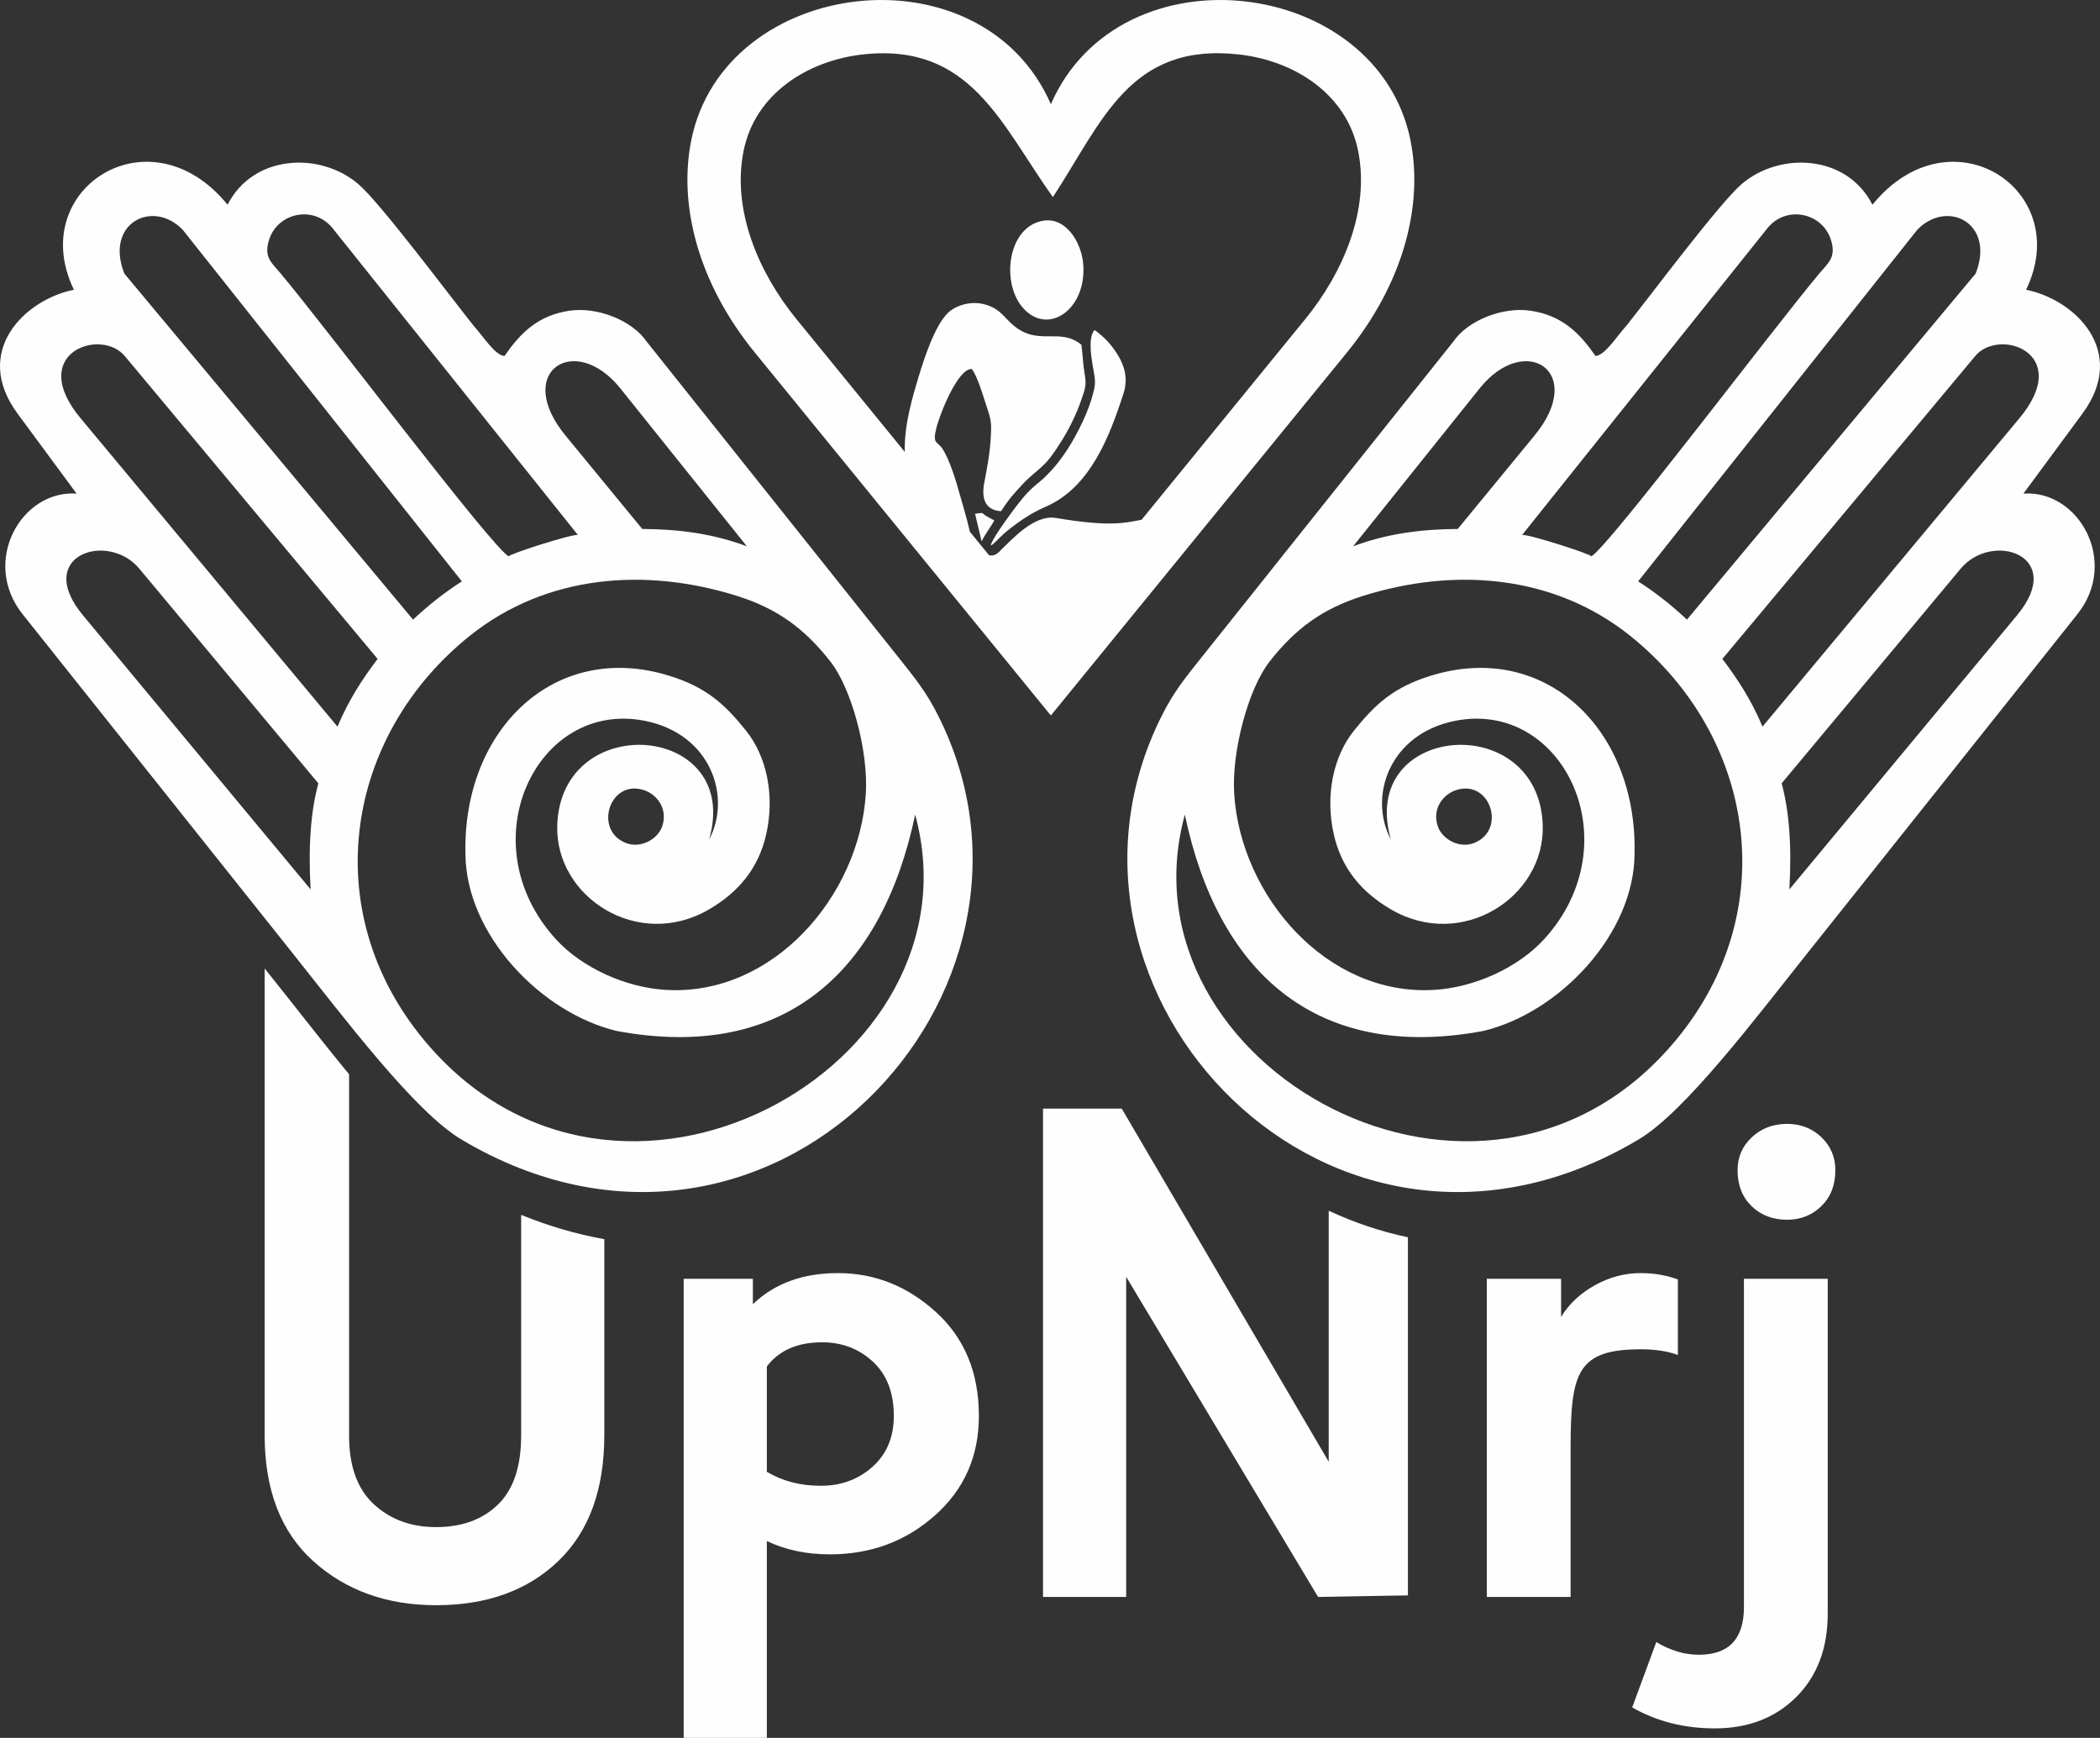 <?xml version="1.0" encoding="UTF-8"?>
<!DOCTYPE svg PUBLIC "-//W3C//DTD SVG 1.1//EN" "http://www.w3.org/Graphics/SVG/1.1/DTD/svg11.dtd">
<!-- Creator: CorelDRAW -->
<svg xmlns="http://www.w3.org/2000/svg" xml:space="preserve" width="64.318mm" height="53.227mm" version="1.1" style="shape-rendering:geometricPrecision; text-rendering:geometricPrecision; image-rendering:optimizeQuality; fill-rule:evenodd; clip-rule:evenodd"
viewBox="0 0 10629.95 8796.85"
 xmlns:xlink="http://www.w3.org/1999/xlink"
 xmlns:xodm="http://www.corel.com/coreldraw/odm/2003">
 <rect x="0" y="0" width="10629.95" height="8796.85" fill="#333333" stroke="none"/>
 <defs>
  <style type="text/css">
   <![CDATA[
    .fil0 {fill:#FEFEFE}
    .fil1 {fill:#FEFEFE;fill-rule:nonzero}
   ]]>
  </style>
 </defs>
 <g id="Plan_x0020_1">
  <path class="fil0" d="M9705.48 1162.42c153.01,-156.58 395.64,-31.35 294.96,222.44l-1461.29 1751.47c-77.22,-72.34 -159.97,-137.97 -247.05,-193.55l1413.37 -1780.36zm-4796.34 1528.68c-14.08,-65.91 -44.39,-164.4 -50.92,-188.34 -18.61,-68.42 -52.03,-176.63 -86.21,-229.25 -27.63,-42.52 -53.27,-22.81 -32.44,-106.52 18.46,-74.17 110.45,-304.96 180.15,-299.01 27.52,38.56 50.41,115.86 67.23,167.09 30.96,94.24 34.15,94.6 26.48,203.86 -4.56,65.13 -18.97,141.52 -30.97,203.57 -15.29,78.95 2.48,139.9 84.93,145.04 16.87,-27.19 45.86,-67.43 67.41,-90.77 23.49,-25.44 49.73,-57.58 80.77,-83.93 82.07,-69.68 91.46,-77.93 152.27,-172.08 40.01,-61.96 80.37,-141.79 106.09,-218.27 17.42,-51.8 27.17,-69.46 16.66,-129.24 -9.22,-52.51 -9.62,-97.81 -16.73,-148.4 -114.83,-93.56 -223.93,17.09 -358.69,-111.08 -40.54,-38.56 -62.04,-77.38 -139.75,-95.26 -66.08,-15.22 -139.79,8.45 -178.18,46.19 -65.48,64.41 -119.51,229.74 -147.42,322.68 -33.95,112.98 -73.76,248.29 -69.76,380.27l-549.18 -673.3c-188,-230.47 -327.5,-547.79 -267,-850.11 58.16,-290.58 325.4,-458.15 605.01,-488.86 543.98,-59.71 697.63,352.94 960.64,722.26 249.84,-380.95 388.06,-782.88 940.25,-722.26 279.61,30.71 546.85,198.28 605.01,488.86 60.51,302.32 -79,619.64 -267,850.11l-829.12 1016.49c-85.63,16.53 -163.29,36.49 -433.16,-8.97 -109.15,-18.39 -217.22,102.09 -289.33,172.51 -16.73,16.35 -34.39,20.34 -50.09,15.59l-96.95 -118.86zm105.46 70.12c12.91,-3.57 40.48,-35.8 61.78,-54.94 24.11,-21.65 42.77,-36.13 67.6,-54.41 46.81,-34.49 95.15,-63.4 151.88,-88.26 221.68,-97.13 320.36,-352.46 391.35,-572.5 23.9,-74.11 5.12,-139.06 -29.29,-194.95 -16.44,-26.71 -34.13,-49.37 -52.44,-69.76 -7.26,-8.08 -52.44,-50.31 -65.43,-55.63 -31.48,35.22 -17.85,126.71 -9.3,177.16 14.46,85.35 19.17,88.8 -6.1,173.16 -28.2,94.17 -91.26,212.61 -138.96,279.72 -35.76,50.29 -53.13,70.75 -94.67,112.29 -27.7,27.7 -63.61,49.33 -107.11,99.87 -32.39,37.65 -158.21,203.45 -169.3,248.26zm259.03 -1642.87c-171.59,35.58 -205.58,305.97 -100.58,433.97 125.56,153.09 329.45,18.15 310.02,-216.64 -8.97,-108.4 -87.73,-242.59 -209.43,-217.33zm-338.03 1482.11l33.48 140.51c14.89,-35.32 45.85,-72.03 63.78,-106.78l-21.58 -11.85c-56.49,-27.6 -17.01,-29.55 -75.68,-21.88zm2769.26 107.18l1244.93 -1556.66c97.69,-113.94 275.77,-71.98 318.08,62.77 27.68,88.16 -11.6,114.63 -57.38,169.04 -229.65,272.83 -1070,1388.43 -1155.52,1433.22 0.5,-10.51 -313.75,-111.91 -350.11,-108.37zm-212.71 -744.65c230.52,-283.85 541.73,-79.31 273.26,244.04 -128.81,156.81 -257.64,313.6 -386.46,470.4 -182.56,1.14 -354.84,22.59 -529.45,87.64l642.64 -802.08zm1565.54 2538.86c13.01,-230.22 -2.83,-403.73 -39.27,-536.69l905.76 -1086.08c160.33,-193.43 536.82,-66.84 286.05,235.08l-1152.54 1387.69zm1158.08 -2377.31l-1294.11 1553.36c-56.61,-134.7 -126.25,-241.25 -203.23,-342.71l1276.68 -1529.13c119.08,-153.47 509.38,-19.45 220.67,318.48zm-1921.35 3643.19c235.25,-139.99 586.98,-607.36 860.9,-951.22l1358.11 -1704.98c215.5,-266.55 9.78,-632.56 -271.11,-613.09l298.61 -404.75c233.68,-316.73 -39.12,-578.25 -285.13,-627.04 245.74,-507.07 -383.28,-915.76 -777.74,-430.4 -129.31,-254.58 -467.95,-270.27 -661.86,-104.62 -111.71,95.43 -461.69,564.62 -581.92,714.93 -54.04,60.24 -109.1,151.08 -157.95,155.34 -79.56,-114.67 -167.83,-205.52 -329.35,-229.27 -140.48,-20.64 -317.29,48.54 -391.41,157.7l-1274.33 1598.13c-81.94,102.78 -138.75,172.23 -198.87,291.23 -710.07,1405.49 860.46,3071.4 2412.06,2148.04zm-1253.9 -1518.44c-115.43,-216.11 -8.78,-534.99 325.92,-600.85 548.77,-107.99 895.38,619.79 448.48,1106.83 -132.33,144.2 -353.27,244.11 -558.26,255.48 -541.83,30.1 -976.54,-476.38 -1009.37,-992.79 -13.52,-212.44 70.37,-530.8 179.73,-670.1 129.76,-165.26 266.93,-266.82 470.53,-330.97 462.58,-145.75 966.25,-109.82 1355.25,202.19 627.7,503.5 774.81,1387.52 232.26,2043.46 -973.85,1177.23 -2836.94,135.13 -2487.51,-1139.05 165.32,789.27 656.79,1253.14 1508.72,1095.37 386.36,-91.26 766.04,-490.28 767.66,-898.07 13.97,-627.74 -451.74,-1080.42 -1032.12,-900.19 -185.77,57.68 -279.11,141.67 -388.36,277.9 -103.91,129.59 -147.06,327.26 -101.58,526.41 38.62,169.07 138.33,290.42 289.47,378.47 359.4,209.35 779.49,-63.23 767.8,-426.15 -19.07,-591.48 -937.6,-513.37 -768.63,72.06zm325.68 -248.42c176.84,-63.25 263.29,203.2 93.33,266.9 -74.69,27.98 -160.07,-21.35 -181.45,-84.87 -30.59,-90.78 27.78,-160.45 88.12,-182.03zm-6441.74 -2838.46c-153.01,-156.58 -395.64,-31.35 -294.96,222.44l1461.29 1751.47c77.22,-72.34 159.97,-137.97 247.05,-193.55l-1413.37 -1780.36zm2000.62 1545.23l-1244.93 -1556.66c-97.69,-113.94 -275.77,-71.98 -318.08,62.77 -27.68,88.16 11.6,114.63 57.38,169.04 229.65,272.83 1070,1388.43 1155.52,1433.22 -0.5,-10.51 313.75,-111.91 350.11,-108.37zm212.71 -744.65c-230.52,-283.85 -541.73,-79.31 -273.26,244.04 128.81,156.81 257.64,313.6 386.46,470.4 182.56,1.14 354.84,22.59 529.45,87.64l-642.64 -802.08zm-1565.54 2538.86c-13.01,-230.22 2.83,-403.73 39.27,-536.69l-905.76 -1086.08c-160.33,-193.43 -536.82,-66.84 -286.05,235.08l1152.54 1387.69zm-1158.08 -2377.31l1294.11 1553.36c56.61,-134.7 126.25,-241.25 203.23,-342.71l-1276.68 -1529.13c-119.08,-153.47 -509.38,-19.45 -220.67,318.48zm1921.35 3643.19c-235.25,-139.99 -586.98,-607.36 -860.9,-951.22l-1358.11 -1704.98c-215.5,-266.55 -9.78,-632.56 271.11,-613.09l-298.61 -404.75c-233.68,-316.73 39.12,-578.25 285.13,-627.04 -245.74,-507.07 383.28,-915.76 777.74,-430.4 129.31,-254.58 467.95,-270.27 661.86,-104.62 111.71,95.43 461.69,564.62 581.92,714.93 54.04,60.24 109.1,151.08 157.95,155.34 79.56,-114.67 167.83,-205.52 329.35,-229.27 140.48,-20.64 317.29,48.54 391.41,157.7l1277.49 1602.1c81.08,101.69 136.55,170.05 196.03,287.85 709.3,1405.37 -860.98,3070.67 -2412.38,2147.44zm1253.9 -1518.44c115.43,-216.11 8.78,-534.99 -325.92,-600.85 -548.77,-107.99 -895.38,619.79 -448.48,1106.83 132.33,144.2 353.27,244.11 558.26,255.48 541.83,30.1 976.54,-476.38 1009.37,-992.79 13.52,-212.44 -70.37,-530.8 -179.73,-670.1 -129.76,-165.26 -266.93,-266.82 -470.53,-330.97 -462.58,-145.75 -966.25,-109.82 -1355.25,202.19 -627.7,503.5 -774.81,1387.52 -232.26,2043.46 973.85,1177.23 2836.94,135.13 2487.51,-1139.05 -165.32,789.27 -656.79,1253.14 -1508.72,1095.37 -386.36,-91.26 -766.04,-490.28 -767.66,-898.07 -13.97,-627.74 451.74,-1080.42 1032.12,-900.19 185.77,57.68 279.11,141.67 388.36,277.9 103.91,129.59 147.06,327.26 101.58,526.41 -38.62,169.07 -138.33,290.42 -289.47,378.47 -359.4,209.35 -779.49,-63.23 -767.8,-426.15 19.07,-591.48 937.6,-513.37 768.63,72.06zm-325.68 -248.42c-176.84,-63.25 -263.29,203.2 -93.33,266.9 74.69,27.98 160.07,-21.35 181.45,-84.87 30.59,-90.78 -27.78,-160.45 -88.12,-182.03zm2055.59 -3473.62c-351.81,-804.2 -1654.54,-645.25 -1820.5,183.93 -65.35,326.53 34.64,721.02 322.58,1074l1497.93 1836.42 1497.93 -1836.42c287.94,-352.99 387.93,-747.48 322.58,-1074 -165.97,-829.19 -1468.69,-988.13 -1820.5,-183.93z"/>
  <path class="fil1" d="M2637.97 7267.12l0 -1117.92c138.27,56.67 279.28,97.76 421,123.18l0 991.53c0,276.37 -77.68,489.01 -233,637.92 -155.32,148.89 -361.53,223.35 -618.63,223.35 -248.52,0 -455.27,-73.93 -620.25,-221.75 -164.96,-147.84 -247.45,-361 -247.45,-639.52l0 -2361.75 65.91 82.77 5.65 7.07 1.34 1.7 6.99 8.79 2.93 3.69 4.07 5.09 1.57 1.98 5.4 6.81 0.21 0.28 5.64 7.09 1.12 1.42 4.5 5.69 2.48 3.12 3.14 3.97 3.83 4.83 1.78 2.26 5.17 6.54 0.45 0.56 5.62 7.09 0.91 1.14 4.71 5.97 2.25 2.84 3.36 4.26 3.6 4.54 2.02 2.55 4.94 6.26 0.68 0.84 5.6 7.11 0.68 0.86 4.94 6.25 2.02 2.56 3.59 4.54 3.37 4.26 2.25 2.83 4.71 5.98 0.89 1.12 5.62 7.11 0.45 0.58 5.16 6.53 1.8 2.28 3.82 4.83 3.14 3.98 2.46 3.12 4.51 5.69 1.11 1.42 5.6 7.09 0.25 0.3 5.37 6.81 1.59 2 4.03 5.11 2.93 3.7 2.69 3.39 4.28 5.42 1.34 1.69 5.62 7.09 0.02 0.02 5.6 7.09 1.36 1.72 4.26 5.37 2.71 3.42 2.93 3.67 4.07 5.12 1.55 1.97 5.42 6.83 0.21 0.26 5.64 7.09 1.14 1.44 4.48 5.65 2.5 3.12 3.16 3.95 3.85 4.84 1.78 2.25 5.21 6.53 0.43 0.55 5.65 7.07 0.93 1.16 0.66 0.83 6.35 7.93 3.37 4.23 3.64 4.54 2.03 2.51 4.99 6.25 0.66 0.83 5.67 7.06 0.69 0.86 4.97 6.2 2.07 2.56 0.83 1.02 6.21 7.72 2.25 2.79 4.79 5.95 0.89 1.09 5.69 7.06 0.48 0.58 5.22 6.45 1.83 2.28 3.85 4.76 3.22 3.97 2.48 3.06 4.59 5.65 1.12 1.37 5.72 7.02 0.25 0.31 5.47 6.71 1.62 1.98 4.1 5.02 3.01 3.67 2.73 3.34 5.73 6.99 5.75 7.01 0.02 0.02 5.73 6.97 1.4 1.7 4.35 5.27 0 1829.46c0,154.25 41.78,269.96 125.34,347.09 83.56,77.12 188.54,115.69 314.94,115.69 130.68,0 235.13,-38.03 313.34,-114.09 78.19,-76.06 117.29,-192.29 117.29,-348.69zm1561.85 600.61c-117.84,0 -223.89,-22.49 -318.15,-67.48l0 996.59 -421 0 0 -2323.84 350.29 0 0 128.55c109.26,-104.98 252.8,-157.47 430.63,-157.47 186.39,0 351.9,65.88 496.51,197.63 144.61,131.77 216.92,306.91 216.92,525.45 0,203.53 -73.91,371.17 -221.75,502.94 -147.82,131.75 -325.65,197.63 -533.46,197.63zm-38.57 -1073.36c-124.25,0 -217.45,40.71 -279.57,122.12l0 533.46c79.26,47.14 170.31,70.7 273.16,70.7 102.83,0 190.15,-32.13 261.91,-96.4 71.78,-64.27 107.66,-149.98 107.66,-257.1 0,-117.84 -35.35,-209.43 -106.06,-274.78 -70.69,-65.33 -156.4,-98.01 -257.1,-98.01zm2965.49 1281.07l-454.75 7.95 -971.39 -1620.43 0 1620.43 -420.98 0 0 -2471.92 398.49 0 1047.68 1787.42 0 -1270.63c129.67,60.7 263.96,105.46 400.95,134.5l0 1812.69zm823.45 7.95l-424.2 0 0 -1610.39 376.01 0 0 192.82c40.71,-66.42 98.01,-119.99 171.93,-160.69 73.91,-40.71 150.5,-61.05 229.78,-61.05 68.55,0 131.75,10.71 189.6,32.13l0 382.44c-51.42,-19.29 -113.54,-28.92 -186.39,-28.92 -324.08,0 -356.41,117.97 -356.72,498.46l0 755.21zm1301.55 -1610.39l0 1693.96c0,175.67 -53.02,316.55 -159.07,422.6 -106.06,106.04 -243.71,159.07 -412.97,159.07 -154.25,0 -293.51,-35.35 -417.77,-106.06l122.12 -331.01c70.7,42.86 142.46,64.27 215.32,64.27 152.12,0 228.17,-80.34 228.17,-241.03l0 -1661.81 424.2 0zm38.56 -549.61c0,74.98 -23.57,135.51 -70.7,181.57 -47.12,46.06 -104.96,69.1 -173.54,69.1 -72.84,0 -132.83,-23.04 -179.96,-69.1 -47.14,-46.06 -70.7,-106.58 -70.7,-181.57 0,-66.42 24.11,-122.12 72.31,-167.12 48.21,-44.99 107.66,-67.48 178.36,-67.48 68.57,0 126.42,22.49 173.54,67.48 47.14,45 70.7,100.7 70.7,167.12z"/>
 </g>
</svg>
